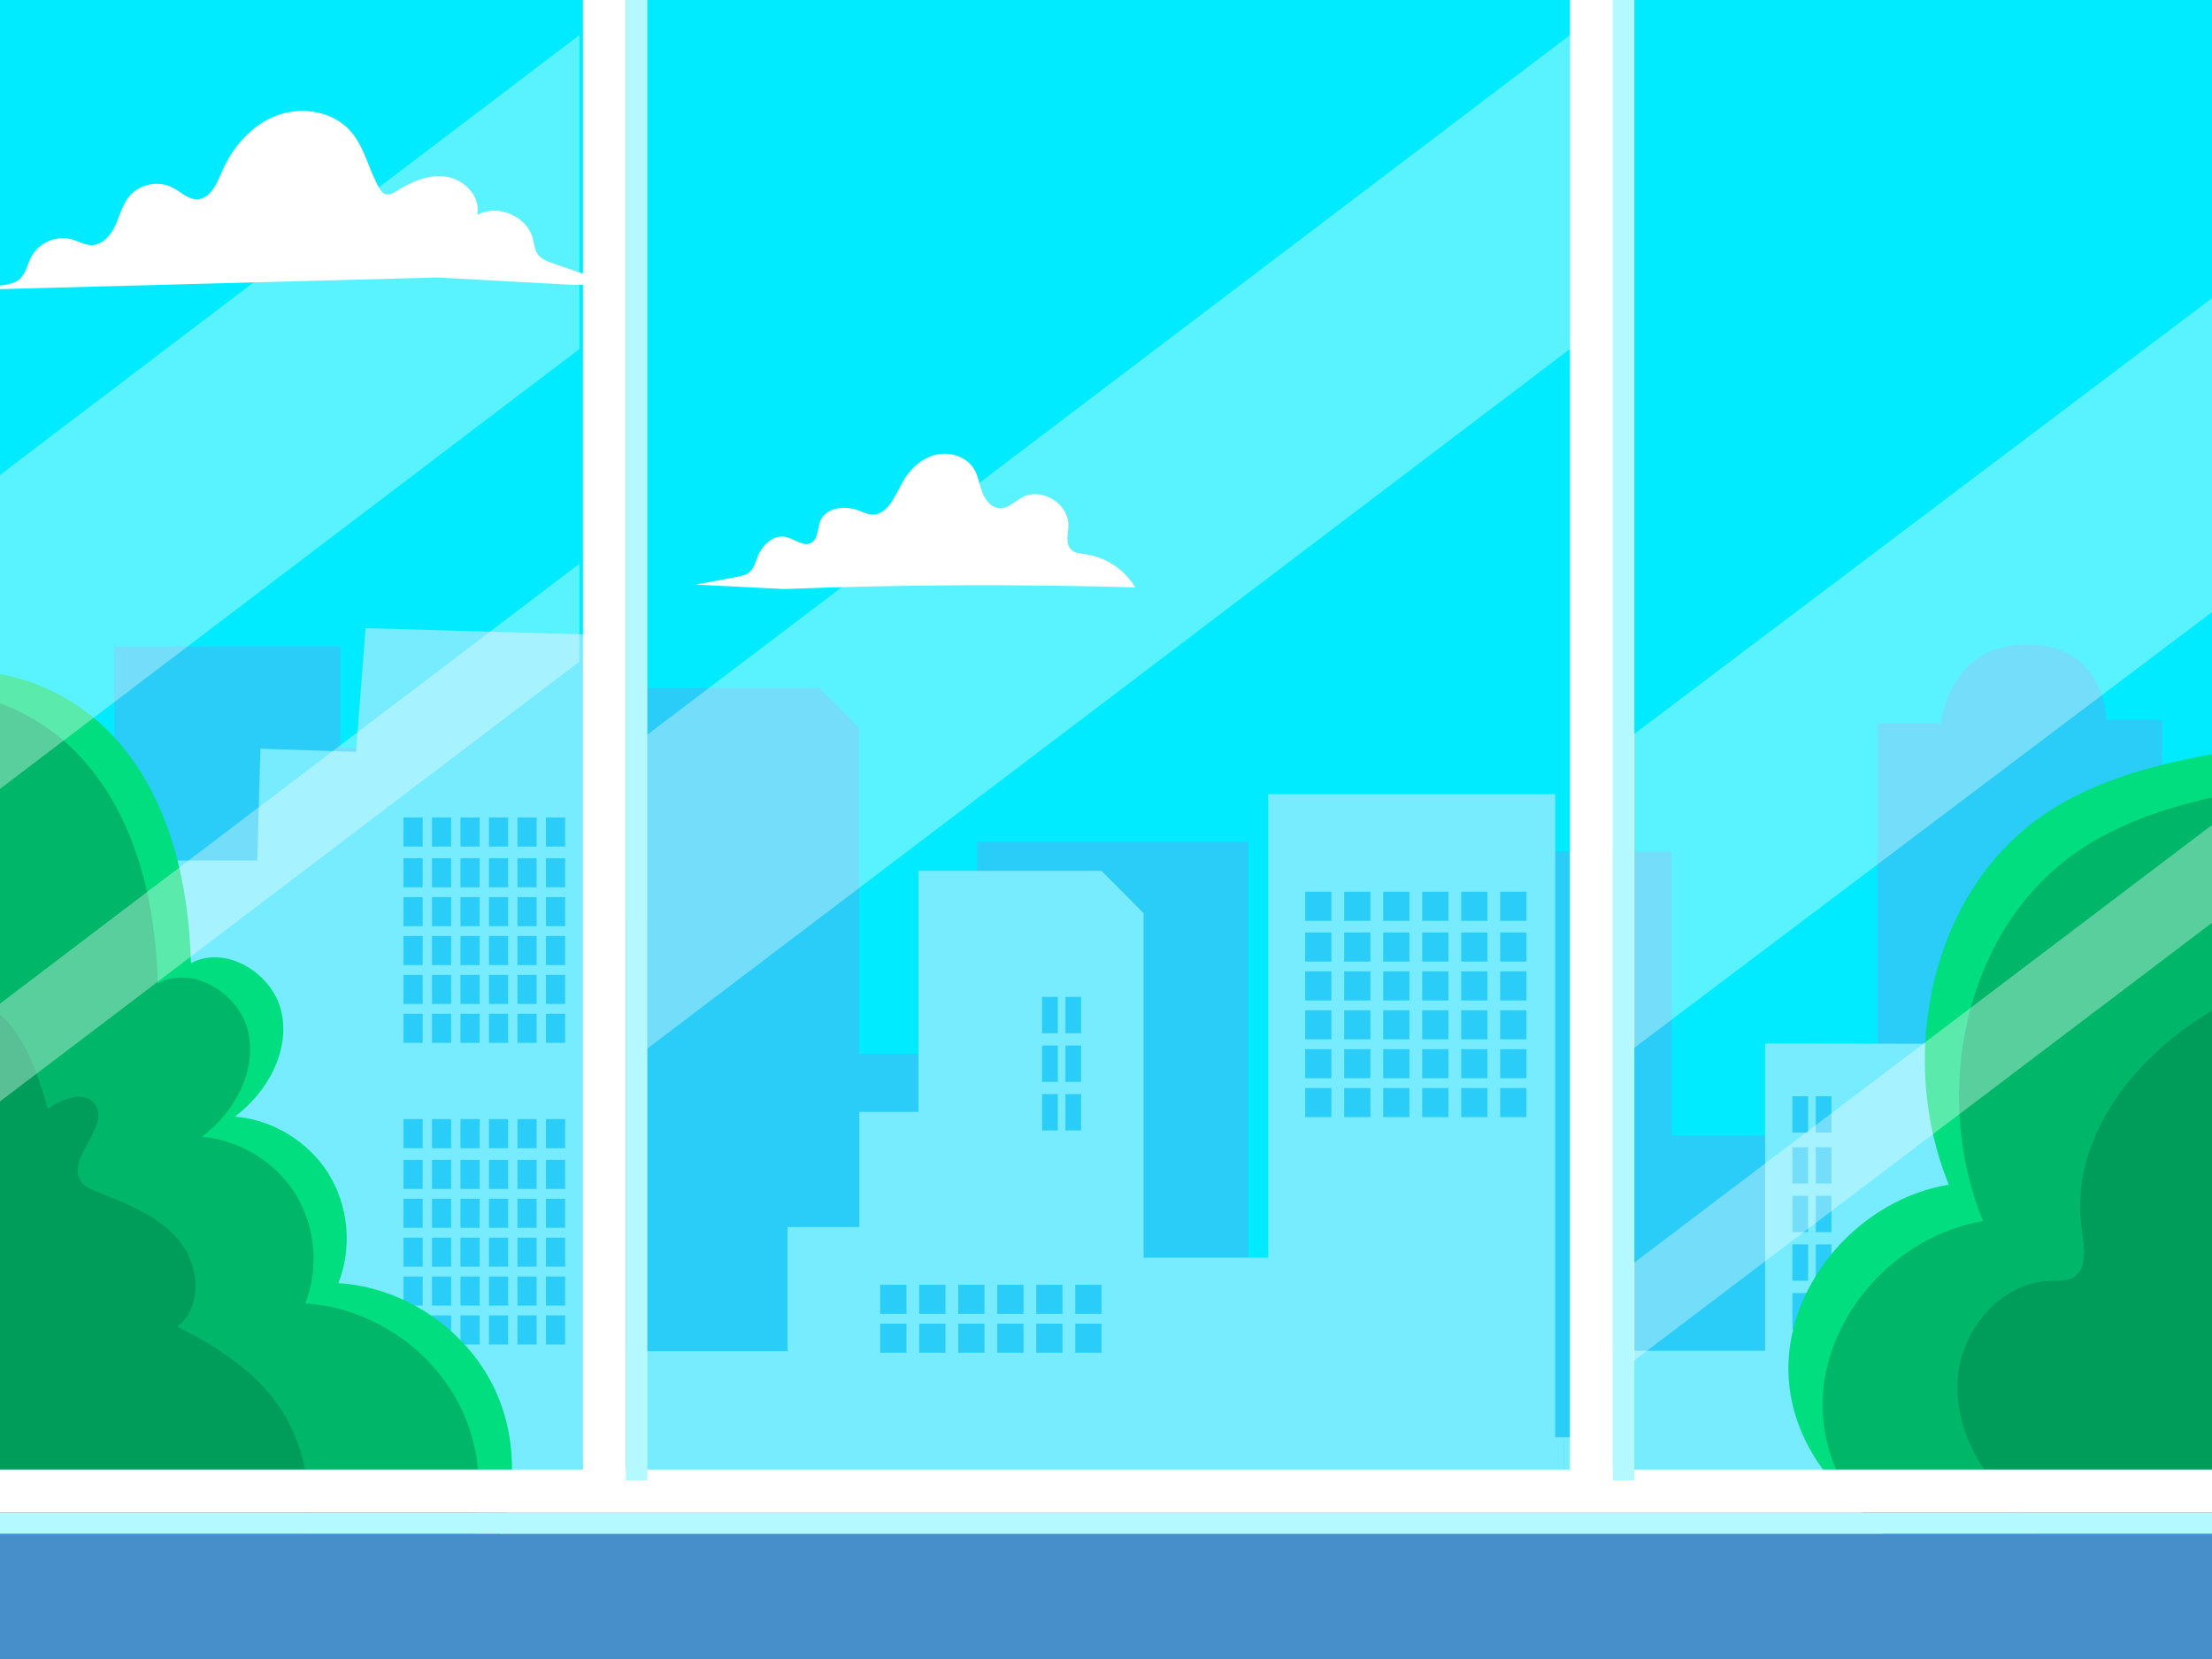 <?xml version="1.0" encoding="UTF-8"?>
<svg width="480px" height="360px" viewBox="0 0 480 360" version="1.1" xmlns="http://www.w3.org/2000/svg" xmlns:xlink="http://www.w3.org/1999/xlink">
    <!-- Generator: Sketch 51.1 (57501) - http://www.bohemiancoding.com/sketch -->
    <title>Window1</title>
    <desc>Created with Sketch.</desc>
    <defs></defs>
    <g id="Window1" stroke="none" stroke-width="1" fill="none" fill-rule="evenodd">
        <g id="Group-2" transform="translate(-80, 0)" fill-rule="nonzero">
            <g id="T_25">
                <g id="bg" transform="translate(62.392, 0)" fill="#00EBFF">
                    <rect id="Rectangle-path" x="0" y="0" width="516.349" height="361.605"></rect>
                </g>
                <g id="Layer_1" transform="translate(62.392, 23.677)" fill="#FFFFFF">
                    <path d="M168.592,103.177 C171.553,102.623 174.516,102.069 177.478,101.515 C178.44,101.335 179.447,101.135 180.203,100.513 C181.226,99.671 181.548,98.276 182.04,97.046 C183.031,94.57 185.464,92.298 188.075,92.834 C190.015,93.233 191.948,95.075 193.669,94.094 C195.191,93.225 194.946,90.991 195.61,89.368 C196.819,86.414 200.954,85.965 203.936,87.1 C204.854,87.45 205.759,87.908 206.739,87.966 C210.162,88.172 211.787,83.997 213.439,80.991 C214.977,78.191 217.491,75.799 220.589,75.021 C223.687,74.243 227.338,75.376 228.981,78.116 C229.904,79.654 230.137,81.497 230.774,83.173 C231.412,84.849 232.726,86.516 234.516,86.604 C236.386,86.696 237.838,85.086 239.491,84.206 C243.636,81.999 249.538,85.621 249.45,90.318 C249.416,92.156 248.748,94.331 250.076,95.602 C250.865,96.358 252.058,96.433 253.14,96.585 C257.572,97.209 261.663,99.932 263.95,103.781 C238.549,103.059 213.125,103.181 187.732,104.145" id="Shape"></path>
                    <path d="M0.282,39.529 C6.287,39.538 12.293,39.095 18.233,38.203 C19.461,38.018 20.745,37.789 21.714,37.012 C23.211,35.813 23.525,33.701 24.423,32.006 C26.03,28.975 29.872,27.332 33.173,28.266 C34.631,28.678 36.001,29.533 37.516,29.514 C39.834,29.485 41.621,27.423 42.599,25.32 C43.577,23.217 44.108,20.863 45.548,19.045 C47.72,16.302 51.906,15.402 55.013,17.008 C56.808,17.935 58.392,19.621 60.411,19.555 C63.257,19.462 64.649,16.167 65.774,13.549 C68.078,8.191 72.221,3.428 77.681,1.38 C83.141,-0.667 89.919,0.46 93.745,4.862 C96.761,8.333 97.609,13.163 99.914,17.142 C100.212,17.656 100.568,18.184 101.116,18.411 C102.021,18.785 103.011,18.201 103.837,17.675 C107.105,15.593 110.987,14.02 114.794,14.735 C118.602,15.449 122,19.184 121.179,22.972 C125.555,20.495 131.941,23.189 133.224,28.053 C133.529,29.21 133.6,30.475 134.282,31.458 C135.043,32.554 136.39,33.051 137.651,33.486 C141.12,34.681 144.588,35.876 148.056,37.071 C145.672,38.312 142.839,38.195 140.156,38.048 C130.976,37.543 121.796,37.039 112.616,36.534" id="Shape"></path>
                </g>
                <g id="Layer_4" transform="translate(62.392, 135.602)">
                    <path d="M513.947,97.018 L507.772,97.018 L507.772,79.637 L497.636,79.637 L497.636,97.674 L486.847,97.674 L486.847,20.652 L474.749,20.652 C474.749,20.652 474.422,4.232 457.42,4.232 C440.418,4.232 438.783,21.307 438.783,21.307 L425.051,21.307 L425.051,156.377 L406.414,156.377 L406.414,110.792 L380.382,110.792 L380.382,49.181 L331.572,49.113 L331.572,143.631 L292.554,143.631 L292.554,161.353 L288.505,161.353 L288.505,47.082 L229.61,47.082 L229.61,93.049 L204.027,93.049 L204.027,22.345 L195.376,13.669 L157.831,13.669 L157.831,63.143 L145.684,63.143 L145.684,86.772 L130.96,86.772 L130.96,112.247 L97.831,112.247 L97.831,167.259 L95.377,167.212 L95.377,26.701 L91.453,26.701 L91.453,4.641 L42.401,4.641 L42.401,26.701 L22.126,26.701 L22.126,49.825 L0,49.825 L0,193.436 L513.947,193.436 L513.947,97.018 Z" id="Shape" fill="#29CDF7"></path>
                    <g id="Group">
                        <polygon id="Shape" fill="#77EBFF" points="479.773 170.997 479.773 156.066 452.824 156.066 452.824 210.182 498.859 210.182 498.859 170.997"></polygon>
                        <polygon id="Shape" fill="#77EBFF" points="452.824 156.066 452.246 156.066 452.246 90.919 400.635 90.846 400.635 157.517 359.378 157.517 359.378 176.257 356.916 176.257 356.916 210.182 452.824 210.182"></polygon>
                        <polygon id="Shape" fill="#77EBFF" points="355.096 176.257 355.096 36.721 292.82 36.721 292.82 137.304 265.769 137.304 265.769 62.542 256.623 53.368 216.922 53.368 216.922 105.681 204.077 105.681 204.077 130.667 188.508 130.667 188.508 157.605 153.478 157.605 153.478 182.503 150.883 182.453 150.883 26.165 146.733 26.165 145.351 2.094 96.941 0.707 94.866 27.552 74.12 26.859 73.428 51.136 35.392 51.136 35.392 150.564 0 150.564 0 210.182 356.916 210.182 356.916 176.257"></polygon>
                        <rect id="Rectangle-path" fill="#29CDF7" x="243.744" y="101.821" width="3.402" height="7.877"></rect>
                        <rect id="Rectangle-path" fill="#29CDF7" x="243.744" y="91.277" width="3.402" height="7.877"></rect>
                        <rect id="Rectangle-path" fill="#29CDF7" x="243.744" y="80.731" width="3.402" height="7.877"></rect>
                        <rect id="Rectangle-path" fill="#29CDF7" x="248.806" y="101.821" width="3.402" height="7.877"></rect>
                        <rect id="Rectangle-path" fill="#29CDF7" x="248.806" y="91.277" width="3.402" height="7.877"></rect>
                        <rect id="Rectangle-path" fill="#29CDF7" x="248.806" y="80.731" width="3.402" height="7.877"></rect>
                        <rect id="Rectangle-path" fill="#29CDF7" x="208.618" y="151.632" width="5.689" height="6.303"></rect>
                        <rect id="Rectangle-path" fill="#29CDF7" x="208.618" y="143.194" width="5.689" height="6.303"></rect>
                        <rect id="Rectangle-path" fill="#29CDF7" x="217.082" y="151.632" width="5.689" height="6.303"></rect>
                        <rect id="Rectangle-path" fill="#29CDF7" x="217.082" y="143.194" width="5.689" height="6.303"></rect>
                        <rect id="Rectangle-path" fill="#29CDF7" x="225.547" y="151.632" width="5.689" height="6.303"></rect>
                        <rect id="Rectangle-path" fill="#29CDF7" x="225.547" y="143.194" width="5.689" height="6.303"></rect>
                        <rect id="Rectangle-path" fill="#29CDF7" x="234.012" y="151.632" width="5.689" height="6.303"></rect>
                        <rect id="Rectangle-path" fill="#29CDF7" x="234.012" y="143.194" width="5.689" height="6.303"></rect>
                        <rect id="Rectangle-path" fill="#29CDF7" x="242.476" y="151.632" width="5.689" height="6.303"></rect>
                        <rect id="Rectangle-path" fill="#29CDF7" x="242.476" y="143.194" width="5.689" height="6.303"></rect>
                        <rect id="Rectangle-path" fill="#29CDF7" x="250.941" y="151.632" width="5.689" height="6.303"></rect>
                        <rect id="Rectangle-path" fill="#29CDF7" x="250.941" y="143.194" width="5.689" height="6.303"></rect>
                        <g transform="translate(104.704, 41.613)" fill="#29CDF7" id="Rectangle-path">
                            <g>
                                <rect x="0.463" y="0.179" width="4.156" height="6.303"></rect>
                                <rect x="6.645" y="0.179" width="4.156" height="6.303"></rect>
                                <rect x="12.828" y="0.179" width="4.156" height="6.303"></rect>
                                <rect x="19.011" y="0.179" width="4.156" height="6.303"></rect>
                                <rect x="25.194" y="0.179" width="4.156" height="6.303"></rect>
                                <rect x="31.377" y="0.179" width="4.156" height="6.303"></rect>
                            </g>
                            <g transform="translate(0, 8.61)">
                                <rect x="0.463" y="0.414" width="4.156" height="6.303"></rect>
                                <rect x="6.645" y="0.414" width="4.156" height="6.303"></rect>
                                <rect x="12.828" y="0.414" width="4.156" height="6.303"></rect>
                                <rect x="19.011" y="0.414" width="4.156" height="6.303"></rect>
                                <rect x="25.194" y="0.414" width="4.156" height="6.303"></rect>
                                <rect x="31.377" y="0.414" width="4.156" height="6.303"></rect>
                            </g>
                            <g transform="translate(0, 17.219)">
                                <rect x="0.463" y="0.242" width="4.156" height="6.303"></rect>
                                <rect x="6.645" y="0.242" width="4.156" height="6.303"></rect>
                                <rect x="12.828" y="0.242" width="4.156" height="6.303"></rect>
                                <rect x="19.011" y="0.242" width="4.156" height="6.303"></rect>
                                <rect x="25.194" y="0.242" width="4.156" height="6.303"></rect>
                                <rect x="31.377" y="0.242" width="4.156" height="6.303"></rect>
                            </g>
                            <g transform="translate(0, 25.829)">
                                <rect x="0.463" y="0.07" width="4.156" height="6.303"></rect>
                                <rect x="6.645" y="0.07" width="4.156" height="6.303"></rect>
                                <rect x="12.828" y="0.07" width="4.156" height="6.303"></rect>
                                <rect x="19.011" y="0.07" width="4.156" height="6.303"></rect>
                                <rect x="25.194" y="0.07" width="4.156" height="6.303"></rect>
                                <rect x="31.377" y="0.07" width="4.156" height="6.303"></rect>
                            </g>
                            <g transform="translate(0, 33.721)">
                                <rect x="0.463" y="0.616" width="4.156" height="6.303"></rect>
                                <rect x="6.645" y="0.616" width="4.156" height="6.303"></rect>
                                <rect x="12.828" y="0.616" width="4.156" height="6.303"></rect>
                                <rect x="19.011" y="0.616" width="4.156" height="6.303"></rect>
                                <rect x="25.194" y="0.616" width="4.156" height="6.303"></rect>
                                <rect x="31.377" y="0.616" width="4.156" height="6.303"></rect>
                            </g>
                            <g transform="translate(0, 42.331)">
                                <rect x="0.463" y="0.445" width="4.156" height="6.303"></rect>
                                <rect x="6.645" y="0.445" width="4.156" height="6.303"></rect>
                                <rect x="12.828" y="0.445" width="4.156" height="6.303"></rect>
                                <rect x="19.011" y="0.445" width="4.156" height="6.303"></rect>
                                <rect x="25.194" y="0.445" width="4.156" height="6.303"></rect>
                                <rect x="31.377" y="0.445" width="4.156" height="6.303"></rect>
                            </g>
                        </g>
                        <g transform="translate(300.486, 57.398)" fill="#29CDF7" id="Rectangle-path">
                            <g>
                                <rect x="0.346" y="0.507" width="5.689" height="6.303"></rect>
                                <rect x="8.81" y="0.507" width="5.689" height="6.303"></rect>
                                <rect x="17.275" y="0.507" width="5.689" height="6.303"></rect>
                                <rect x="25.739" y="0.507" width="5.689" height="6.303"></rect>
                                <rect x="34.203" y="0.507" width="5.689" height="6.303"></rect>
                                <rect x="42.668" y="0.507" width="5.689" height="6.303"></rect>
                            </g>
                            <g transform="translate(0, 9.327)">
                                <rect x="0.346" y="0.024" width="5.689" height="6.303"></rect>
                                <rect x="8.81" y="0.024" width="5.689" height="6.303"></rect>
                                <rect x="17.275" y="0.024" width="5.689" height="6.303"></rect>
                                <rect x="25.739" y="0.024" width="5.689" height="6.303"></rect>
                                <rect x="34.203" y="0.024" width="5.689" height="6.303"></rect>
                                <rect x="42.668" y="0.024" width="5.689" height="6.303"></rect>
                            </g>
                            <g transform="translate(0, 17.219)">
                                <rect x="0.346" y="0.57" width="5.689" height="6.303"></rect>
                                <rect x="8.81" y="0.57" width="5.689" height="6.303"></rect>
                                <rect x="17.275" y="0.57" width="5.689" height="6.303"></rect>
                                <rect x="25.739" y="0.57" width="5.689" height="6.303"></rect>
                                <rect x="34.203" y="0.57" width="5.689" height="6.303"></rect>
                                <rect x="42.668" y="0.57" width="5.689" height="6.303"></rect>
                            </g>
                            <g transform="translate(0, 25.829)">
                                <rect x="0.346" y="0.399" width="5.689" height="6.303"></rect>
                                <rect x="8.81" y="0.399" width="5.689" height="6.303"></rect>
                                <rect x="17.275" y="0.399" width="5.689" height="6.303"></rect>
                                <rect x="25.739" y="0.399" width="5.689" height="6.303"></rect>
                                <rect x="34.203" y="0.399" width="5.689" height="6.303"></rect>
                                <rect x="42.668" y="0.399" width="5.689" height="6.303"></rect>
                            </g>
                            <g transform="translate(0, 34.439)">
                                <rect x="0.346" y="0.227" width="5.689" height="6.303"></rect>
                                <rect x="8.81" y="0.227" width="5.689" height="6.303"></rect>
                                <rect x="17.275" y="0.227" width="5.689" height="6.303"></rect>
                                <rect x="25.739" y="0.227" width="5.689" height="6.303"></rect>
                                <rect x="34.203" y="0.227" width="5.689" height="6.303"></rect>
                                <rect x="42.668" y="0.227" width="5.689" height="6.303"></rect>
                            </g>
                            <g transform="translate(0, 43.048)">
                                <rect x="0.346" y="0.056" width="5.689" height="6.303"></rect>
                                <rect x="8.81" y="0.056" width="5.689" height="6.303"></rect>
                                <rect x="17.275" y="0.056" width="5.689" height="6.303"></rect>
                                <rect x="25.739" y="0.056" width="5.689" height="6.303"></rect>
                                <rect x="34.203" y="0.056" width="5.689" height="6.303"></rect>
                                <rect x="42.668" y="0.056" width="5.689" height="6.303"></rect>
                                <rect x="106.077" y="1.842" width="3.402" height="7.877"></rect>
                                <rect x="111.14" y="1.842" width="3.402" height="7.877"></rect>
                                <rect x="106.077" y="12.895" width="3.402" height="7.877"></rect>
                                <rect x="111.14" y="12.895" width="3.402" height="7.877"></rect>
                                <rect x="106.077" y="23.441" width="3.402" height="7.877"></rect>
                                <rect x="111.14" y="23.441" width="3.402" height="7.877"></rect>
                                <rect x="106.077" y="33.986" width="3.402" height="7.877"></rect>
                                <rect x="111.14" y="33.986" width="3.402" height="7.877"></rect>
                                <rect x="106.077" y="44.531" width="3.402" height="7.877"></rect>
                                <rect x="111.14" y="44.531" width="3.402" height="7.877"></rect>
                                <rect x="106.077" y="55.076" width="3.402" height="7.877"></rect>
                                <rect x="111.14" y="55.076" width="3.402" height="7.877"></rect>
                            </g>
                        </g>
                        <g transform="translate(104.704, 106.903)" fill="#29CDF7" id="Rectangle-path">
                            <g>
                                <rect x="0.463" y="0.342" width="4.156" height="6.303"></rect>
                                <rect x="6.645" y="0.342" width="4.156" height="6.303"></rect>
                                <rect x="12.828" y="0.342" width="4.156" height="6.303"></rect>
                                <rect x="19.011" y="0.342" width="4.156" height="6.303"></rect>
                                <rect x="25.194" y="0.342" width="4.156" height="6.303"></rect>
                                <rect x="31.377" y="0.342" width="4.156" height="6.303"></rect>
                            </g>
                            <g transform="translate(0, 8.61)">
                                <rect x="0.463" y="0.577" width="4.156" height="6.303"></rect>
                                <rect x="6.645" y="0.577" width="4.156" height="6.303"></rect>
                                <rect x="12.828" y="0.577" width="4.156" height="6.303"></rect>
                                <rect x="19.011" y="0.577" width="4.156" height="6.303"></rect>
                                <rect x="25.194" y="0.577" width="4.156" height="6.303"></rect>
                                <rect x="31.377" y="0.577" width="4.156" height="6.303"></rect>
                            </g>
                            <g transform="translate(0, 17.219)">
                                <rect x="0.463" y="0.405" width="4.156" height="6.303"></rect>
                                <rect x="6.645" y="0.405" width="4.156" height="6.303"></rect>
                                <rect x="12.828" y="0.405" width="4.156" height="6.303"></rect>
                                <rect x="19.011" y="0.405" width="4.156" height="6.303"></rect>
                                <rect x="25.194" y="0.405" width="4.156" height="6.303"></rect>
                                <rect x="31.377" y="0.405" width="4.156" height="6.303"></rect>
                            </g>
                            <g transform="translate(0, 25.829)">
                                <rect x="0.463" y="0.234" width="4.156" height="6.303"></rect>
                                <rect x="6.645" y="0.234" width="4.156" height="6.303"></rect>
                                <rect x="12.828" y="0.234" width="4.156" height="6.303"></rect>
                                <rect x="19.011" y="0.234" width="4.156" height="6.303"></rect>
                                <rect x="25.194" y="0.234" width="4.156" height="6.303"></rect>
                                <rect x="31.377" y="0.234" width="4.156" height="6.303"></rect>
                            </g>
                            <g transform="translate(0, 34.439)">
                                <rect x="0.463" y="0.062" width="4.156" height="6.303"></rect>
                                <rect x="6.645" y="0.062" width="4.156" height="6.303"></rect>
                                <rect x="12.828" y="0.062" width="4.156" height="6.303"></rect>
                                <rect x="19.011" y="0.062" width="4.156" height="6.303"></rect>
                                <rect x="25.194" y="0.062" width="4.156" height="6.303"></rect>
                                <rect x="31.377" y="0.062" width="4.156" height="6.303"></rect>
                            </g>
                            <g transform="translate(0, 42.331)">
                                <rect x="0.463" y="0.608" width="4.156" height="6.303"></rect>
                                <rect x="6.645" y="0.608" width="4.156" height="6.303"></rect>
                                <rect x="12.828" y="0.608" width="4.156" height="6.303"></rect>
                                <rect x="19.011" y="0.608" width="4.156" height="6.303"></rect>
                                <rect x="25.194" y="0.608" width="4.156" height="6.303"></rect>
                                <rect x="31.377" y="0.608" width="4.156" height="6.303"></rect>
                            </g>
                        </g>
                    </g>
                </g>
                <g id="Layer_5" transform="translate(0, 145.647)">
                    <g id="Group">
                        <g id="Clipped" transform="translate(467.583, 14.349)">
                            <g id="Group">
                                <path d="M36.748,174.379 C17.514,174.339 0.536,156.358 0.488,137.115 C0.44,117.873 16.317,100.21 35.293,97.072 C24.086,69.59 31.11,34.14 55.419,17.126 C67.47,8.691 82.277,5.306 96.79,2.922 C123.089,-1.401 152.585,-2.251 173.596,14.152 C188.072,25.454 196.269,44.339 194.64,62.637 C194.481,64.42 194.25,66.297 194.968,67.936 C196.351,71.091 200.364,71.843 203.721,72.605 C224.028,77.217 238.402,97.712 239.504,118.516 C240.606,139.319 230.255,159.572 215.333,174.103 C200.412,188.633 181.294,198.1 161.827,205.495" id="Shape" fill="#00DE80"></path>
                                <path d="M44.174,182.295 C24.94,182.255 7.963,164.275 7.914,145.032 C7.866,125.789 23.743,108.127 42.719,104.988 C31.512,77.507 38.536,42.057 62.845,25.043 C74.896,16.608 89.703,13.223 104.216,10.838 C130.515,6.516 160.011,5.665 181.022,22.069 C195.498,33.371 203.695,52.256 202.066,70.554 C201.908,72.337 201.676,74.213 202.394,75.853 C203.777,79.007 207.79,79.759 211.147,80.522 C231.454,85.134 245.828,105.628 246.93,126.432 C248.032,147.236 237.681,167.488 222.759,182.019 C207.838,196.55 188.721,206.016 169.253,213.412" id="Shape" fill="#00B669"></path>
                                <path d="M51.245,168.18 C42.967,161.09 36.744,150.776 37.199,139.884 C37.654,128.992 46.349,118.259 57.242,117.96 C58.952,117.914 60.777,118.082 62.26,117.228 C65.403,115.418 64.755,110.823 64.214,107.236 C60.657,83.675 81.095,62.514 103.353,54.035 C118.738,48.174 137.604,46.883 150.364,57.291 C162.189,66.935 165.303,83.469 167.246,98.606 C177.605,92.666 192.381,96.458 198.603,106.654 C201.624,111.605 202.687,117.507 203.064,123.295 C203.663,132.506 202.594,142.033 198.388,150.249 C194.041,158.743 186.68,165.261 179.177,171.153 C162.317,184.394 143.344,195.774 122.291,199.797 C101.237,203.819 77.792,199.536 62.199,184.823" id="Shape" fill="#009C5A"></path>
                            </g>
                        </g>
                        <g id="Clipped">
                            <g id="Group">
                                <path d="M32.619,202.02 C22.337,200.129 13.618,192.235 9.765,182.512 C5.912,172.789 6.681,161.546 10.877,151.966 C15.303,141.863 26.309,132.734 36.603,136.686 C30.222,131.652 26.866,123.722 24.627,115.907 C15.379,83.624 21.704,47.246 41.305,19.983 C46.32,13.007 52.373,6.443 60.189,2.881 C75.68,-4.179 94.981,2.71 105.998,15.693 C117.015,28.677 120.984,46.337 121.427,63.362 C129.074,59.247 139.353,65.641 141.116,74.146 C142.88,82.652 137.928,91.438 130.983,96.652 C139.187,97.324 146.958,102.073 151.302,109.069 C155.646,116.065 156.457,125.138 153.423,132.794 C167.712,133.675 181.201,142.804 187.336,155.746 C193.47,168.688 192,184.913 183.64,196.541 C178.387,203.845 170.847,209.182 163.049,213.666 C139.799,227.037 112.892,233.968 86.078,233.491 C74.003,233.277 61.718,231.516 50.916,226.113 C40.113,220.71 30.912,211.27 27.858,199.58" id="Shape" fill="#00DE80"></path>
                                <path d="M25.434,206.412 C15.153,204.521 6.434,196.628 2.58,186.904 C-1.272,177.181 -0.503,165.938 3.693,156.359 C8.118,146.255 19.124,137.127 29.419,141.079 C23.038,136.044 19.682,128.115 17.443,120.299 C8.195,88.016 14.519,51.639 34.121,24.375 C39.136,17.399 45.188,10.835 53.005,7.273 C68.496,0.213 87.797,7.102 98.813,20.086 C109.83,33.069 113.8,50.73 114.242,67.754 C121.889,63.64 132.168,70.033 133.932,78.539 C135.695,87.044 130.743,95.831 123.798,101.044 C132.002,101.717 139.774,106.465 144.117,113.461 C148.461,120.457 149.272,129.53 146.239,137.186 C160.528,138.067 174.017,147.197 180.151,160.138 C186.286,173.08 184.816,189.306 176.455,200.933 C171.203,208.238 163.663,213.574 155.865,218.058 C132.615,231.429 105.707,238.36 78.894,237.884 C66.818,237.669 54.534,235.908 43.731,230.505 C32.929,225.103 23.728,215.662 20.674,203.972" id="Shape" fill="#00B669"></path>
                                <path d="M49.296,238.104 C39.821,231.939 32.702,222.239 29.659,211.349 C26.617,200.458 27.677,188.472 32.584,178.285 C37.12,168.869 46.547,160.46 56.883,161.982 C51.116,142.565 50.072,121.762 53.863,101.865 C55.798,91.71 59.377,81.183 67.445,74.724 C69.145,73.363 71.106,72.181 73.275,71.996 C76.818,71.694 80.046,74.1 82.292,76.857 C86.496,82.019 88.488,88.586 90.384,94.968 C93.479,92.837 98.173,90.889 100.497,93.842 C104.261,98.624 94.112,105.707 97.591,110.699 C98.446,111.925 99.915,112.538 101.306,113.083 C107.751,115.611 114.548,118.252 118.922,123.62 C123.295,128.99 123.99,138.035 118.471,142.216 C126.713,146.386 134.808,151.484 140.172,159.007 C147.504,169.291 148.733,183.242 144.766,195.236 C140.8,207.229 132.074,217.295 121.608,224.362 C111.142,231.429 98.998,235.684 86.668,238.413 C74.222,241.168 59.715,241.926 50.246,233.387" id="Shape" fill="#009C5A"></path>
                            </g>
                        </g>
                    </g>
                </g>
                <g id="Layer_6" transform="translate(61.392, 0)">
                    <g id="Group" transform="translate(0, 318.558)">
                        <rect id="Rectangle-path" fill="#FFFFFF" transform="translate(259.174, 4.985) rotate(90) translate(-259.174, -4.985) " x="254.515" y="-253.305" width="9.318" height="516.58"></rect>
                        <rect id="Rectangle-path" fill="#B3F9FF" transform="translate(259.174, 11.978) rotate(90) translate(-259.174, -11.978) " x="256.845" y="-246.312" width="4.659" height="516.58"></rect>
                    </g>
                    <g id="Group" transform="translate(144.43, 0)">
                        <rect id="Rectangle-path" fill="#FFFFFF" x="0.673" y="0" width="9.318" height="321.212"></rect>
                        <rect id="Rectangle-path" fill="#B3F9FF" x="9.991" y="0" width="4.659" height="321.212"></rect>
                    </g>
                    <g id="Group" transform="translate(358.859, 0)">
                        <rect id="Rectangle-path" fill="#FFFFFF" x="0.426" y="0" width="9.318" height="321.212"></rect>
                        <rect id="Rectangle-path" fill="#B3F9FF" x="9.745" y="0" width="4.659" height="321.212"></rect>
                    </g>
                    <polygon id="Shape" fill="#FFFFFF" opacity="0.35" points="359.285 7.617 159.08 159.417 159.08 227.531 359.285 75.731"></polygon>
                    <polygon id="Shape" fill="#FFFFFF" opacity="0.35" points="517.349 50.581 373.037 159.417 373.037 227.531 517.349 118.695"></polygon>
                    <polygon id="Shape" fill="#FFFFFF" opacity="0.35" points="517.349 164.825 373.037 274.137 373.037 295.364 517.349 186.051"></polygon>
                    <polygon id="Shape" fill="#FFFFFF" opacity="0.35" points="1 116.437 1 184.551 144.343 75.731 144.343 7.617"></polygon>
                    <polygon id="Shape" fill="#FFFFFF" opacity="0.35" points="1 231.157 1 252.384 144.343 143.564 144.343 122.337"></polygon>
                    <rect id="Rectangle-path" fill="#468FCA" x="1" y="332.865" width="516.349" height="28.74"></rect>
                </g>
            </g>
        </g>
    </g>
</svg>